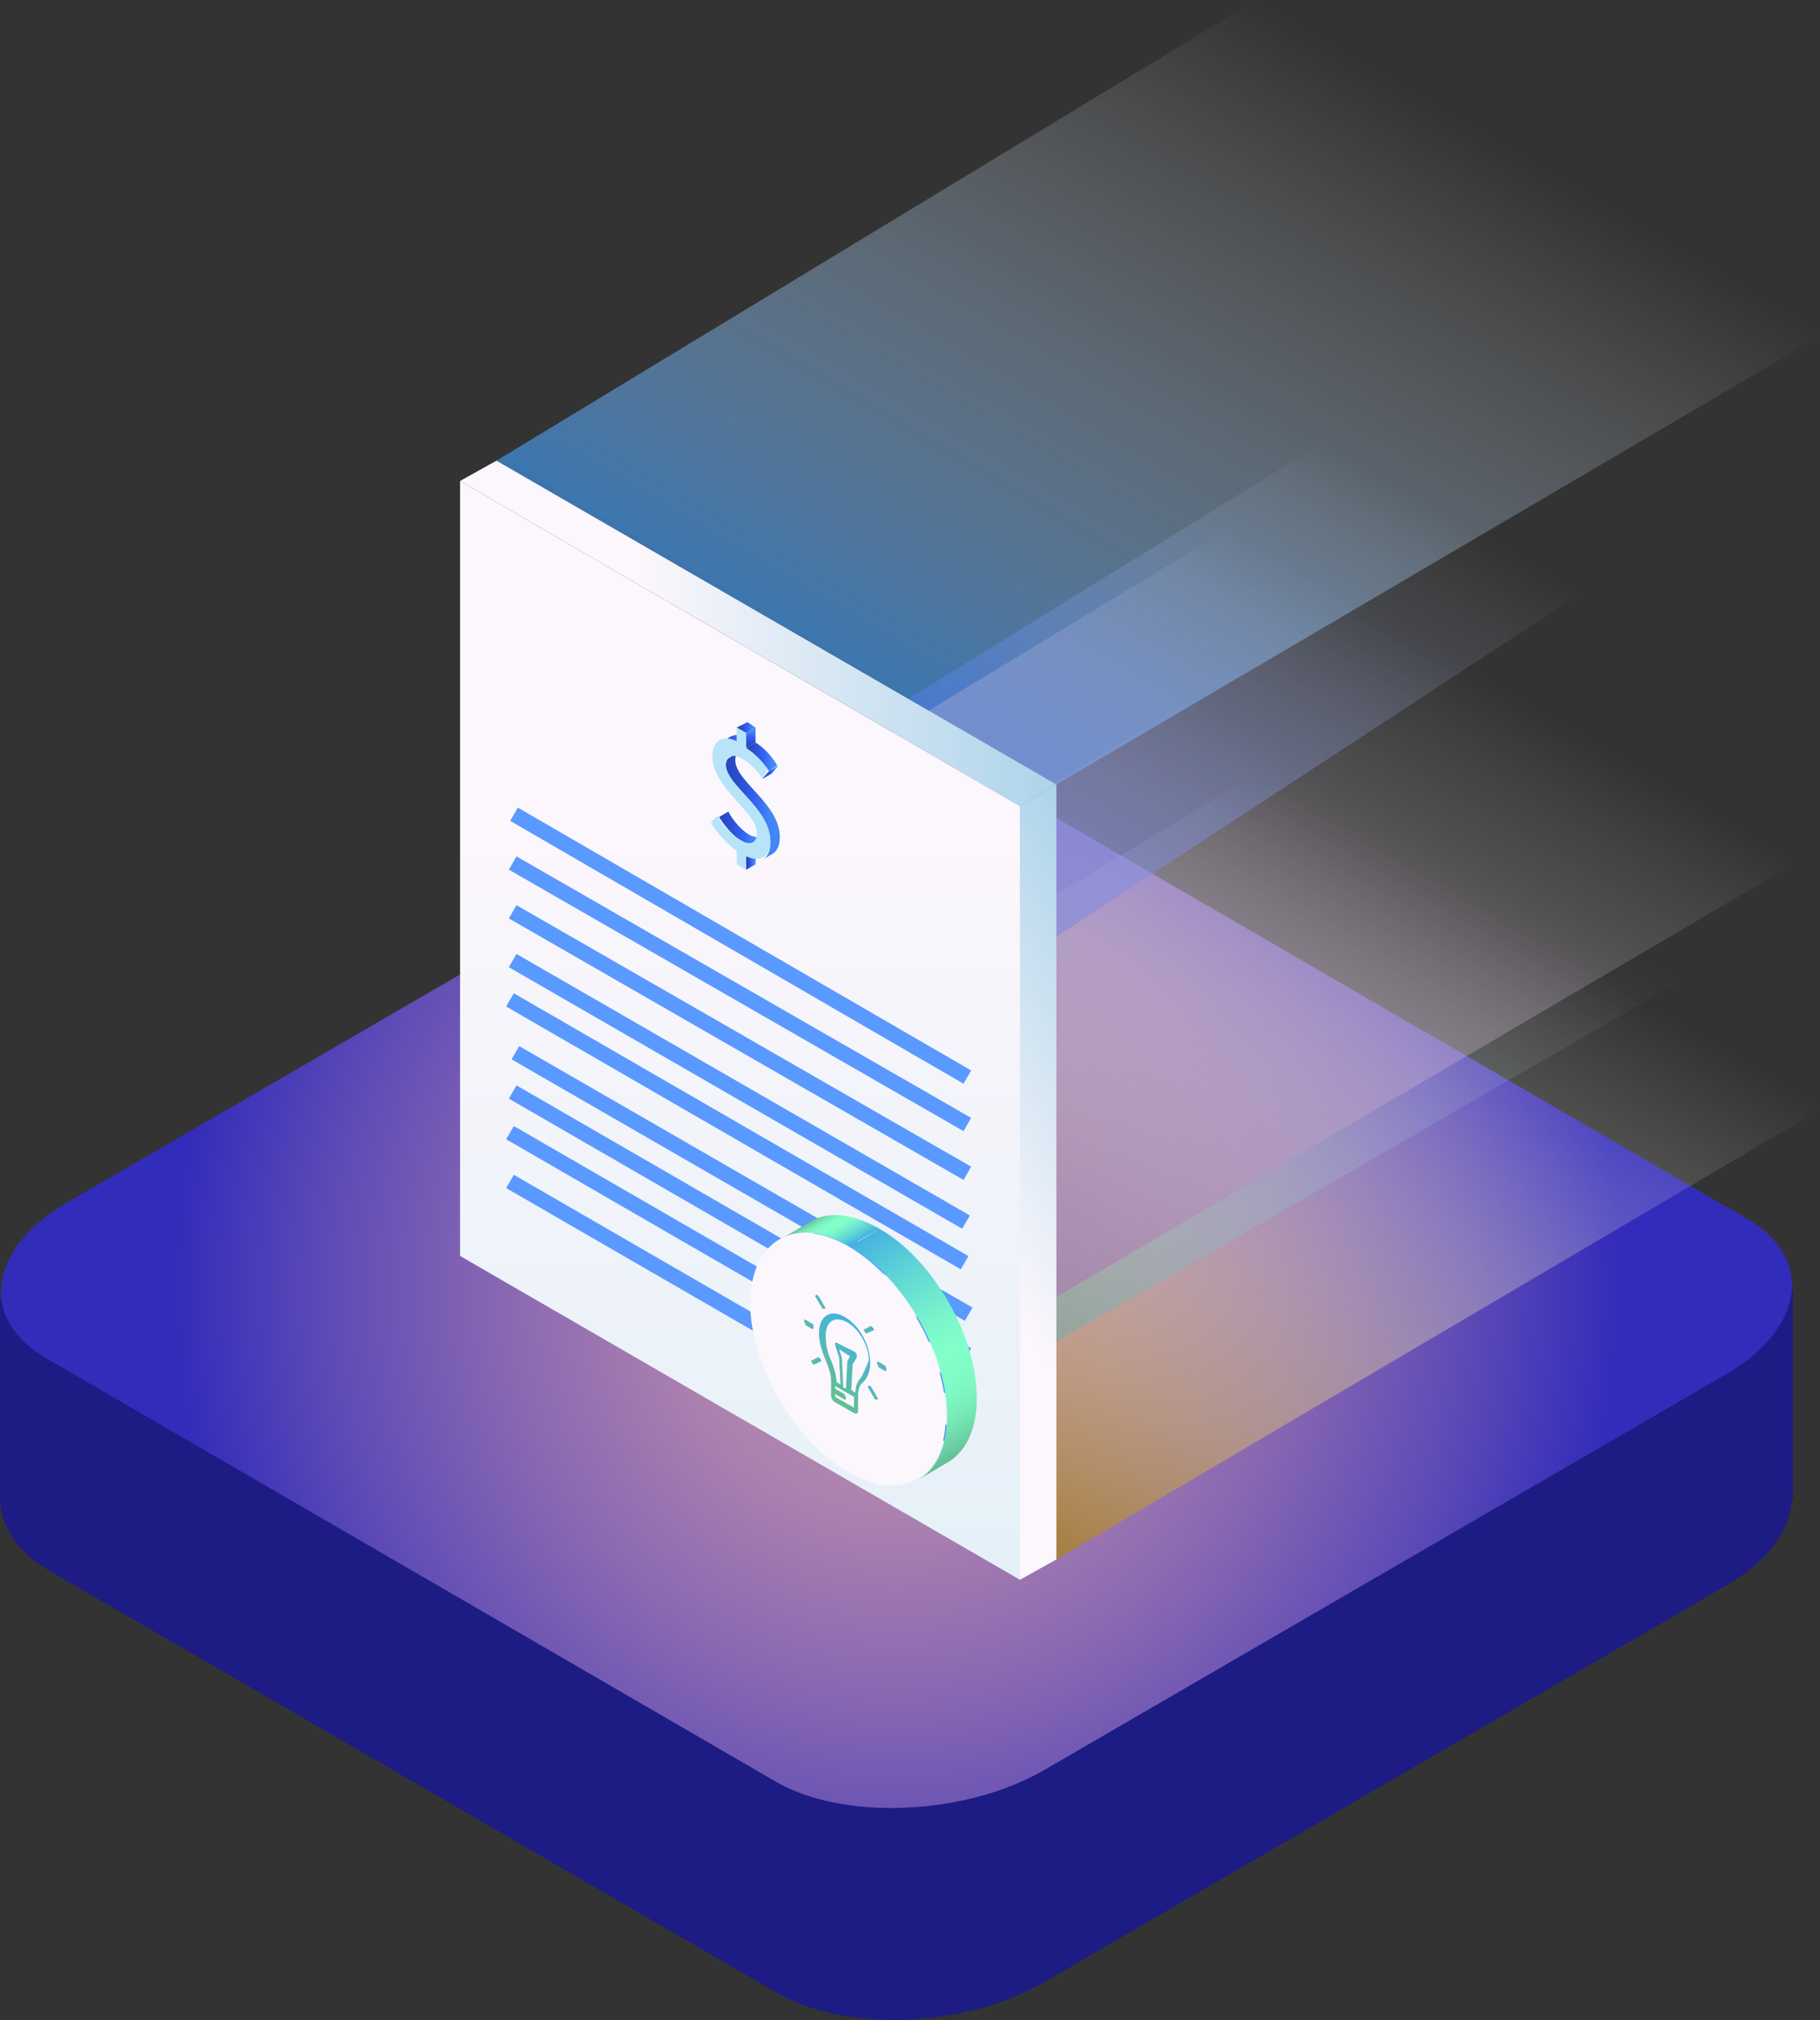<svg width="119" height="132" viewBox="0 0 119 132" fill="none" xmlns="http://www.w3.org/2000/svg">
<rect x="0" y="0" width="119" height="132" fill="#333333" stroke="none"/>
<path d="M117.324 20.256L107.885 25.657L66.689 1.753C62.279 -0.814 54.428 -0.548 49.223 2.462L8.91 25.834L0 20.876V33.802C0 35.572 1.059 37.343 3.176 38.582L50.811 66.204C52.928 67.444 55.839 67.975 58.75 67.975C62.102 67.886 65.543 67.089 68.277 65.496L112.913 39.556C115.648 37.963 117.059 35.926 117.148 33.979H117.236V20.256H117.324Z" transform="translate(0 64.025)" fill="#1C1C84"/>
<path d="M50.657 66.204L3.022 38.582C-1.477 36.015 -0.86 31.411 4.257 28.401L48.981 2.462C54.097 -0.548 62.036 -0.814 66.447 1.753L114.082 29.375C118.581 31.942 117.964 36.546 112.847 39.556L68.123 65.496C63.007 68.417 55.068 68.772 50.657 66.204Z" transform="translate(0.066 50.214)" fill="url(#paint0_radial)"/>
<path opacity="0.64" d="M-6.73016e-07 30.101L49.664 0L86.537 21.956L36.609 51.26" transform="translate(32.463)" fill="url(#paint1_linear)"/>
<path d="M-6.73016e-07 30.101L49.664 -1.35088e-06L86.537 21.956L36.609 51.348" transform="translate(32.463 50.551)" fill="url(#paint2_linear)"/>
<path d="M-6.73016e-07 25.32L42.519 -1.35088e-06L74.188 18.503L31.404 43.203" transform="translate(35.55 45.682)" fill="url(#paint3_linear)"/>
<path d="M2.69206e-06 16.732L27.081 6.75439e-07L43.842 9.915L7.322 33.819L2.69206e-06 16.732Z" transform="translate(59.368 28.95)" fill="url(#paint4_linear)"/>
<path d="M-6.73016e-07 30.101L49.664 0L86.537 21.956L36.609 51.26" transform="translate(30.698 34.527)" fill="url(#paint5_linear)"/>
<path d="M36.609 71.799L-1.34603e-06 50.64V0L36.609 21.247V71.799Z" transform="translate(30.081 31.429)" fill="url(#paint6_linear)"/>
<path d="M2.382 50.64L-1.34603e-06 51.968V1.417L2.382 1.35088e-06V50.64Z" transform="translate(66.689 51.26)" fill="url(#paint7_linear)"/>
<path d="M38.99 21.159L36.609 22.576L-1.34603e-06 1.328L2.382 0L38.99 21.159Z" transform="translate(30.081 30.101)" fill="url(#paint8_linear)"/>
<path d="M-1.34603e-06 -1.35088e-06L29.64 17.175" transform="translate(33.609 53.207)" stroke="#5A99FF" stroke-miterlimit="10"/>
<path d="M0 6.75439e-07L29.728 17.087" transform="translate(33.521 56.394)" stroke="#5A99FF" stroke-miterlimit="10"/>
<path d="M0 2.70176e-06L29.728 17.087" transform="translate(33.521 59.581)" stroke="#5A99FF" stroke-miterlimit="10"/>
<path d="M0 1.35088e-06L29.64 17.087" transform="translate(33.521 62.769)" stroke="#5A99FF" stroke-miterlimit="10"/>
<path d="M-6.73016e-07 2.70176e-06L29.728 17.175" transform="translate(33.345 65.336)" stroke="#5A99FF" stroke-miterlimit="10"/>
<path d="M6.73016e-07 -2.70176e-06L29.64 17.087" transform="translate(33.698 68.789)" stroke="#5A99FF" stroke-miterlimit="10"/>
<path d="M0 -1.35088e-06L29.728 17.175" transform="translate(33.521 71.356)" stroke="#5A99FF" stroke-miterlimit="10"/>
<path d="M-6.73016e-07 -1.35088e-06L29.728 17.175" transform="translate(33.345 74.012)" stroke="#5A99FF" stroke-miterlimit="10"/>
<path d="M-6.73016e-07 -2.70176e-06L29.728 17.175" transform="translate(33.345 77.199)" stroke="#5A99FF" stroke-miterlimit="10"/>
<path d="M-6.73016e-07 0.354L0.617 -6.75439e-07V0.885L-6.73016e-07 1.239V0.354Z" transform="translate(48.782 55.598)" fill="url(#paint9_linear)"/>
<path d="M2.911 1.682L2.294 2.036C2.117 2.125 1.764 2.125 1.5 1.948C0.617 1.417 -6.73016e-07 0.354 -6.73016e-07 0.354L0.617 1.35088e-06C0.617 0.089 1.235 1.151 2.117 1.594C2.47 1.682 2.735 1.771 2.911 1.682Z" transform="translate(47.018 53.03)" fill="url(#paint10_linear)"/>
<path d="M0.265 0.354L0.882 0C0.706 0.089 0.617 0.266 0.617 0.531C0.617 1.948 3.529 3.364 3.529 5.577C3.529 6.109 3.352 6.463 3.087 6.64L2.47 6.994C2.735 6.817 2.911 6.463 2.911 5.932C2.911 3.718 -6.73016e-07 2.302 -6.73016e-07 0.885C-6.73016e-07 0.62 0.088 0.443 0.265 0.354Z" transform="translate(47.459 49.135)" fill="url(#paint11_linear)"/>
<path d="M1.34603e-06 0.487L0.617 0.133C0.882 -0.044 1.323 -0.044 1.764 0.133L1.147 0.487C0.617 0.31 0.265 0.31 1.34603e-06 0.487Z" transform="translate(47.106 48.028)" fill="url(#paint12_linear)"/>
<path d="M-1.34603e-06 0.354L0.706 -6.75439e-07L1.235 0.354L0.617 0.708L-1.34603e-06 0.354Z" transform="translate(48.165 47.187)" fill="url(#paint13_linear)"/>
<path d="M-6.73016e-07 0.354L0.617 6.75439e-07V0.974L-6.73016e-07 1.328V0.354Z" transform="translate(48.782 47.541)" fill="url(#paint14_linear)"/>
<path d="M0.441 0.354L1.059 0L0.617 0.531L0 0.885L0.441 0.354Z" transform="translate(49.841 50.02)" fill="url(#paint15_linear)"/>
<path d="M2.294 0.354V1.239C3.264 1.859 3.705 2.744 3.705 2.744L3.352 3.364C3.352 3.276 2.823 2.479 2.029 2.036C1.411 1.682 0.97 1.859 0.97 2.39C0.97 3.807 3.881 5.223 3.881 7.437C3.881 8.41 3.264 8.853 2.294 8.41V9.296L1.676 8.942V8.056C0.617 7.26 6.73016e-07 6.286 6.73016e-07 6.197L0.441 5.755C0.441 5.843 1.059 6.905 1.941 7.348C2.47 7.702 2.999 7.614 2.999 6.905C2.999 5.489 0.088 3.984 0.088 1.859C0.088 0.885 0.706 0.443 1.676 0.885V6.75439e-07L2.294 0.354Z" transform="translate(46.489 47.541)" fill="#B7E4F9"/>
<path d="M-6.73016e-07 0.354L0.617 -6.75439e-07C1.588 0.62 2.029 1.505 2.029 1.505L1.5 1.859C1.411 1.771 0.97 0.974 -6.73016e-07 0.354Z" transform="translate(48.782 48.515)" fill="url(#paint16_linear)"/>
<path d="M-6.73016e-07 1.609L1.941 0.458C3.087 -0.251 4.675 -0.162 6.528 0.9L4.499 2.051C2.735 0.989 1.147 0.9 -6.73016e-07 1.609Z" transform="translate(50.987 79.397)" fill="url(#paint17_linear)"/>
<path d="M6.44 15.227L4.499 16.378C5.646 15.67 6.351 14.254 6.351 12.217C6.351 8.145 3.529 3.187 0 1.151L1.941 -2.70176e-06C5.469 2.036 8.292 6.994 8.292 11.066C8.292 13.103 7.586 14.519 6.44 15.227Z" transform="translate(55.575 80.298)" fill="url(#paint18_linear)"/>
<path d="M6.44 0.884C9.968 2.92 12.791 7.878 12.791 11.95C12.791 16.023 9.88 17.705 6.351 15.58C2.823 13.544 -1.34603e-06 8.586 -1.34603e-06 4.514C0.088 0.441 2.911 -1.152 6.44 0.884Z" transform="translate(49.047 80.565)" fill="#FCF7FC"/>
<path d="M0.529 0.266L0.088 1.35088e-06C6.70387e-07 1.35088e-06 -1.34603e-06 0 -1.34603e-06 0.089C-1.34603e-06 0.177 0.088 0.266 0.088 0.354L0.529 0.62C0.617 0.62 0.617 0.62 0.617 0.531C0.617 0.443 0.617 0.266 0.529 0.266Z" transform="translate(52.575 86.229)" fill="url(#paint19_linear)"/>
<path d="M0.529 0.266L0.088 0C-1.34735e-06 0 0 -1.3522e-06 0 0.089C0 0.177 0.088 0.266 0.088 0.354L0.529 0.62C0.617 0.62 0.617 0.62 0.617 0.531C0.617 0.354 0.529 0.266 0.529 0.266Z" transform="translate(57.339 88.974)" fill="url(#paint20_linear)"/>
<path d="M0.595 0.125C0.507 0.037 0.419 -0.052 0.419 0.037L0.066 0.214C-0.022 0.214 -0.022 0.302 0.066 0.391C0.066 0.479 0.154 0.479 0.154 0.479H0.243L0.595 0.302C0.684 0.302 0.684 0.214 0.595 0.125Z" transform="translate(53.038 88.671)" fill="url(#paint21_linear)"/>
<path d="M0.595 0.125C0.507 0.037 0.419 -0.052 0.419 0.037L0.066 0.214C-0.022 0.214 -0.022 0.302 0.066 0.391C0.066 0.479 0.154 0.479 0.154 0.479H0.243L0.595 0.302C0.684 0.391 0.684 0.214 0.595 0.125Z" transform="translate(56.479 86.635)" fill="url(#paint22_linear)"/>
<path d="M0.595 0.745L0.243 0.125C0.154 0.037 0.066 -0.052 0.066 0.037C-0.022 0.037 -0.022 0.125 0.066 0.214L0.419 0.833C0.419 0.922 0.507 0.922 0.507 0.922H0.595C0.684 0.922 0.684 0.833 0.595 0.745Z" transform="translate(53.303 84.599)" fill="url(#paint23_linear)"/>
<path d="M0.595 0.745L0.243 0.125C0.154 0.037 0.066 -0.052 0.066 0.037C-0.022 0.037 -0.022 0.125 0.066 0.214L0.419 0.833C0.419 0.922 0.507 0.922 0.507 0.922H0.595C0.684 0.922 0.684 0.833 0.595 0.745Z" transform="translate(56.743 90.531)" fill="url(#paint24_linear)"/>
<path d="M1.676 0.223C0.794 -0.308 6.73016e-07 0.134 6.73016e-07 1.285C6.73016e-07 1.817 0.176 2.436 0.441 3.056C0.617 3.499 0.794 3.941 0.794 4.384V5.358C0.794 5.535 0.882 5.712 1.059 5.8L2.294 6.509C2.47 6.597 2.558 6.509 2.558 6.332V5.358C2.558 5.004 2.646 4.65 2.911 4.473C3.176 4.207 3.352 3.764 3.352 3.233C3.352 2.082 2.646 0.754 1.676 0.223ZM2.294 6.155L1.059 5.446V5.269L1.676 5.623C1.764 5.623 1.764 5.623 1.764 5.535C1.764 5.446 1.676 5.358 1.676 5.269L1.059 4.915V4.738L2.294 5.446V6.155ZM1.5 2.879L1.323 2.348L2.029 2.79L1.852 3.145C1.852 3.145 1.852 3.145 1.852 3.233L1.764 4.915L1.588 4.827L1.5 2.879C1.5 2.967 1.5 2.879 1.5 2.879ZM2.735 4.207C2.47 4.473 2.382 4.827 2.382 5.181L2.117 5.004L2.205 3.322L2.47 2.879C2.47 2.879 2.47 2.79 2.47 2.702C2.47 2.613 2.382 2.613 2.382 2.525L1.147 1.905C1.059 1.905 1.059 1.905 1.059 1.905C1.059 1.905 1.059 1.994 1.059 2.082L1.323 2.879L1.411 4.65L1.147 4.473C1.147 4.03 0.97 3.499 0.794 3.056C0.529 2.525 0.441 1.905 0.441 1.462C0.441 0.489 1.059 0.134 1.852 0.577C2.646 1.02 3.264 2.171 3.264 3.056C3.087 3.499 2.911 3.941 2.735 4.207Z" transform="translate(53.546 85.829)" fill="url(#paint25_linear)"/>
<defs>
<radialGradient id="paint0_radial" cx="0.5" cy="0.5" r="0.5" gradientUnits="userSpaceOnUse" gradientTransform="translate(10.69 -14.067) scale(95.719 96.063)">
<stop stop-color="#C492AD"/>
<stop offset="0.128" stop-color="#BD8DAE"/>
<stop offset="0.315" stop-color="#AA80AF"/>
<stop offset="0.537" stop-color="#8A69B2"/>
<stop offset="0.785" stop-color="#5E4BB6"/>
<stop offset="1" stop-color="#322CBA"/>
</radialGradient>
<linearGradient id="paint1_linear" x2="1" gradientUnits="userSpaceOnUse" gradientTransform="translate(8.699 35.133) scale(50.783 50.966) rotate(-60)">
<stop stop-color="#429BF4"/>
<stop offset="0.162" stop-color="#69AFF6" stop-opacity="0.838"/>
<stop offset="0.455" stop-color="#A9D1FA" stop-opacity="0.545"/>
<stop offset="0.703" stop-color="#D7EAFD" stop-opacity="0.297"/>
<stop offset="0.892" stop-color="#F4F9FE" stop-opacity="0.108"/>
<stop offset="1" stop-color="white" stop-opacity="0"/>
</linearGradient>
<linearGradient id="paint2_linear" x2="1" gradientUnits="userSpaceOnUse" gradientTransform="translate(8.699 35.155) scale(50.783 50.966) rotate(-60)">
<stop stop-color="#A97F22" stop-opacity="0.8"/>
<stop offset="0.05" stop-color="#B08933" stop-opacity="0.76"/>
<stop offset="0.244" stop-color="#C7AC70" stop-opacity="0.605"/>
<stop offset="0.43" stop-color="#DBCAA3" stop-opacity="0.456"/>
<stop offset="0.604" stop-color="#EBE1CB" stop-opacity="0.317"/>
<stop offset="0.761" stop-color="#F6F1E8" stop-opacity="0.191"/>
<stop offset="0.899" stop-color="#FDFBF9" stop-opacity="0.081"/>
<stop offset="1" stop-color="white" stop-opacity="0"/>
</linearGradient>
<linearGradient id="paint3_linear" x2="1" gradientUnits="userSpaceOnUse" gradientTransform="translate(7.693 29.752) scale(43.097 43.252) rotate(-60)">
<stop stop-color="#42AEB8" stop-opacity="0.4"/>
<stop offset="0.332" stop-color="#7EC8CE" stop-opacity="0.267"/>
<stop offset="1" stop-color="white" stop-opacity="0"/>
</linearGradient>
<linearGradient id="paint4_linear" x2="1" gradientUnits="userSpaceOnUse" gradientTransform="translate(-7.483 25.208) scale(39.052 39.192) rotate(-60)">
<stop stop-color="#426EF4" stop-opacity="0.6"/>
<stop offset="0.125" stop-color="#4772F4" stop-opacity="0.525"/>
<stop offset="0.271" stop-color="#557DF5" stop-opacity="0.437"/>
<stop offset="0.429" stop-color="#6D8FF6" stop-opacity="0.343"/>
<stop offset="0.594" stop-color="#8EA8F8" stop-opacity="0.243"/>
<stop offset="0.766" stop-color="#B8C9FB" stop-opacity="0.141"/>
<stop offset="0.94" stop-color="#ECF0FE" stop-opacity="0.036"/>
<stop offset="1" stop-color="white" stop-opacity="0"/>
</linearGradient>
<linearGradient id="paint5_linear" x2="1" gradientUnits="userSpaceOnUse" gradientTransform="translate(8.699 35.133) scale(50.783 50.966) rotate(-60)">
<stop stop-color="#A97FAF" stop-opacity="0.8"/>
<stop offset="0.143" stop-color="#AD85B3" stop-opacity="0.685"/>
<stop offset="0.338" stop-color="#B996BE" stop-opacity="0.53"/>
<stop offset="0.562" stop-color="#CCB3CF" stop-opacity="0.351"/>
<stop offset="0.805" stop-color="#E6DAE8" stop-opacity="0.156"/>
<stop offset="1" stop-color="white" stop-opacity="0"/>
</linearGradient>
<linearGradient id="paint6_linear" x2="1" gradientUnits="userSpaceOnUse" gradientTransform="translate(-17.482 71.82) scale(71.539 71.797) rotate(-90)">
<stop stop-color="#E5F0F8"/>
<stop offset="0.7" stop-color="#FCF7FC"/>
</linearGradient>
<linearGradient id="paint7_linear" x2="1" gradientUnits="userSpaceOnUse" gradientTransform="translate(-17.904 20.88) scale(27.946 28.047) rotate(-30)">
<stop offset="0.3" stop-color="#FCF7FC"/>
<stop offset="1" stop-color="#ADD4EA"/>
</linearGradient>
<linearGradient id="paint8_linear" x2="1" gradientUnits="userSpaceOnUse" gradientTransform="translate(-0.016 -8.292) scale(38.998 39.139)">
<stop offset="0.3" stop-color="#FCF7FC"/>
<stop offset="1" stop-color="#ADD4EA"/>
</linearGradient>
<linearGradient id="paint9_linear" x2="1" gradientUnits="userSpaceOnUse" gradientTransform="translate(0.003 0.321) scale(0.624 0.626)">
<stop stop-color="#2747BA"/>
<stop offset="0.122" stop-color="#284AC1"/>
<stop offset="0.297" stop-color="#2C51D4"/>
<stop offset="0.504" stop-color="#335EF3"/>
<stop offset="0.51" stop-color="#335EF4"/>
<stop offset="0.8" stop-color="#4287F5"/>
</linearGradient>
<linearGradient id="paint10_linear" x2="1" gradientUnits="userSpaceOnUse" gradientTransform="translate(-0.037 -0.504) scale(2.958 2.968)">
<stop stop-color="#2747BA"/>
<stop offset="0.122" stop-color="#284AC1"/>
<stop offset="0.297" stop-color="#2C51D4"/>
<stop offset="0.504" stop-color="#335EF3"/>
<stop offset="0.51" stop-color="#335EF4"/>
<stop offset="0.8" stop-color="#4287F5"/>
</linearGradient>
<linearGradient id="paint11_linear" x2="1" gradientUnits="userSpaceOnUse" gradientTransform="translate(0.008 1.635) scale(3.556 3.569)">
<stop stop-color="#2747BA"/>
<stop offset="0.122" stop-color="#284AC1"/>
<stop offset="0.297" stop-color="#2C51D4"/>
<stop offset="0.504" stop-color="#335EF3"/>
<stop offset="0.51" stop-color="#335EF4"/>
<stop offset="0.8" stop-color="#4287F5"/>
</linearGradient>
<linearGradient id="paint12_linear" x2="1" gradientUnits="userSpaceOnUse" gradientTransform="translate(-0.024 -0.659) scale(1.744 1.75)">
<stop stop-color="#2747BA"/>
<stop offset="0.122" stop-color="#284AC1"/>
<stop offset="0.297" stop-color="#2C51D4"/>
<stop offset="0.504" stop-color="#335EF3"/>
<stop offset="0.51" stop-color="#335EF4"/>
<stop offset="0.8" stop-color="#4287F5"/>
</linearGradient>
<linearGradient id="paint13_linear" x2="1" gradientUnits="userSpaceOnUse" gradientTransform="translate(0.042 -0.232) scale(1.225 1.23)">
<stop stop-color="#2747BA"/>
<stop offset="0.122" stop-color="#284AC1"/>
<stop offset="0.297" stop-color="#2C51D4"/>
<stop offset="0.504" stop-color="#335EF3"/>
<stop offset="0.51" stop-color="#335EF4"/>
<stop offset="0.8" stop-color="#4287F5"/>
</linearGradient>
<linearGradient id="paint14_linear" x2="1" gradientUnits="userSpaceOnUse" gradientTransform="translate(-0.297 1.297) scale(1.27 1.275) rotate(-90)">
<stop stop-color="#2747BA"/>
<stop offset="0.122" stop-color="#284AC1"/>
<stop offset="0.297" stop-color="#2C51D4"/>
<stop offset="0.504" stop-color="#335EF3"/>
<stop offset="0.51" stop-color="#335EF4"/>
<stop offset="0.8" stop-color="#4287F5"/>
</linearGradient>
<linearGradient id="paint15_linear" x2="1" gradientUnits="userSpaceOnUse" gradientTransform="translate(0.035 -0.057) scale(1.007 1.01)">
<stop stop-color="#2747BA"/>
<stop offset="0.122" stop-color="#284AC1"/>
<stop offset="0.297" stop-color="#2C51D4"/>
<stop offset="0.504" stop-color="#335EF3"/>
<stop offset="0.51" stop-color="#335EF4"/>
<stop offset="0.8" stop-color="#4287F5"/>
</linearGradient>
<linearGradient id="paint16_linear" x2="1" gradientUnits="userSpaceOnUse" gradientTransform="translate(0.026 -0.139) scale(2.075 2.082)">
<stop stop-color="#2747BA"/>
<stop offset="0.122" stop-color="#284AC1"/>
<stop offset="0.297" stop-color="#2C51D4"/>
<stop offset="0.504" stop-color="#335EF3"/>
<stop offset="0.51" stop-color="#335EF4"/>
<stop offset="0.8" stop-color="#4287F5"/>
</linearGradient>
<linearGradient id="paint17_linear" x2="1" gradientUnits="userSpaceOnUse" gradientTransform="translate(3.716 -0.59) scale(2.669 2.678) rotate(60)">
<stop stop-color="#62BF96"/>
<stop offset="0.036" stop-color="#69CCA1"/>
<stop offset="0.113" stop-color="#74E3B2"/>
<stop offset="0.197" stop-color="#7CF3BF"/>
<stop offset="0.292" stop-color="#81FCC7"/>
<stop offset="0.421" stop-color="#82FFC9"/>
<stop offset="0.549" stop-color="#79F4CC"/>
<stop offset="0.775" stop-color="#61D7D5"/>
<stop offset="1" stop-color="#44B3E0"/>
</linearGradient>
<linearGradient id="paint18_linear" x2="1" gradientUnits="userSpaceOnUse" gradientTransform="translate(6.649 -2.763) scale(15.38 15.436) rotate(60)">
<stop stop-color="#44B3E0"/>
<stop offset="0.225" stop-color="#61D7D5"/>
<stop offset="0.451" stop-color="#79F4CC"/>
<stop offset="0.579" stop-color="#82FFC9"/>
<stop offset="0.708" stop-color="#81FCC7"/>
<stop offset="0.803" stop-color="#7CF3BF"/>
<stop offset="0.887" stop-color="#74E3B2"/>
<stop offset="0.964" stop-color="#69CCA1"/>
<stop offset="1" stop-color="#62BF96"/>
</linearGradient>
<linearGradient id="paint19_linear" x2="1" gradientUnits="userSpaceOnUse" gradientTransform="translate(0.051 0.273) scale(0.37 0.372) rotate(-45)">
<stop offset="0.079" stop-color="#62BF96"/>
<stop offset="0.953" stop-color="#44B3E0"/>
</linearGradient>
<linearGradient id="paint20_linear" x2="1" gradientUnits="userSpaceOnUse" gradientTransform="translate(-0.002 0.258) scale(0.37 0.372) rotate(-45.01)">
<stop offset="0.079" stop-color="#62BF96"/>
<stop offset="0.953" stop-color="#44B3E0"/>
</linearGradient>
<linearGradient id="paint21_linear" x2="1" gradientUnits="userSpaceOnUse" gradientTransform="translate(-0.068 0.248) scale(0.612 0.614) rotate(-45)">
<stop offset="0.079" stop-color="#62BF96"/>
<stop offset="0.953" stop-color="#44B3E0"/>
</linearGradient>
<linearGradient id="paint22_linear" x2="1" gradientUnits="userSpaceOnUse" gradientTransform="translate(-0.058 0.314) scale(0.601 0.604) rotate(-45.006)">
<stop offset="0.079" stop-color="#62BF96"/>
<stop offset="0.953" stop-color="#44B3E0"/>
</linearGradient>
<linearGradient id="paint23_linear" x2="1" gradientUnits="userSpaceOnUse" gradientTransform="translate(0.054 0.493) scale(0.401 0.402) rotate(-45)">
<stop offset="0.079" stop-color="#62BF96"/>
<stop offset="0.953" stop-color="#44B3E0"/>
</linearGradient>
<linearGradient id="paint24_linear" x2="1" gradientUnits="userSpaceOnUse" gradientTransform="translate(0.054 0.523) scale(0.405 0.406) rotate(-44.991)">
<stop offset="0.079" stop-color="#62BF96"/>
<stop offset="0.953" stop-color="#44B3E0"/>
</linearGradient>
<linearGradient id="paint25_linear" x2="1" gradientUnits="userSpaceOnUse" gradientTransform="translate(-1.495 3.215) scale(4.424 4.44) rotate(-45)">
<stop offset="0.079" stop-color="#62BF96"/>
<stop offset="0.953" stop-color="#44B3E0"/>
</linearGradient>
</defs>
</svg>
